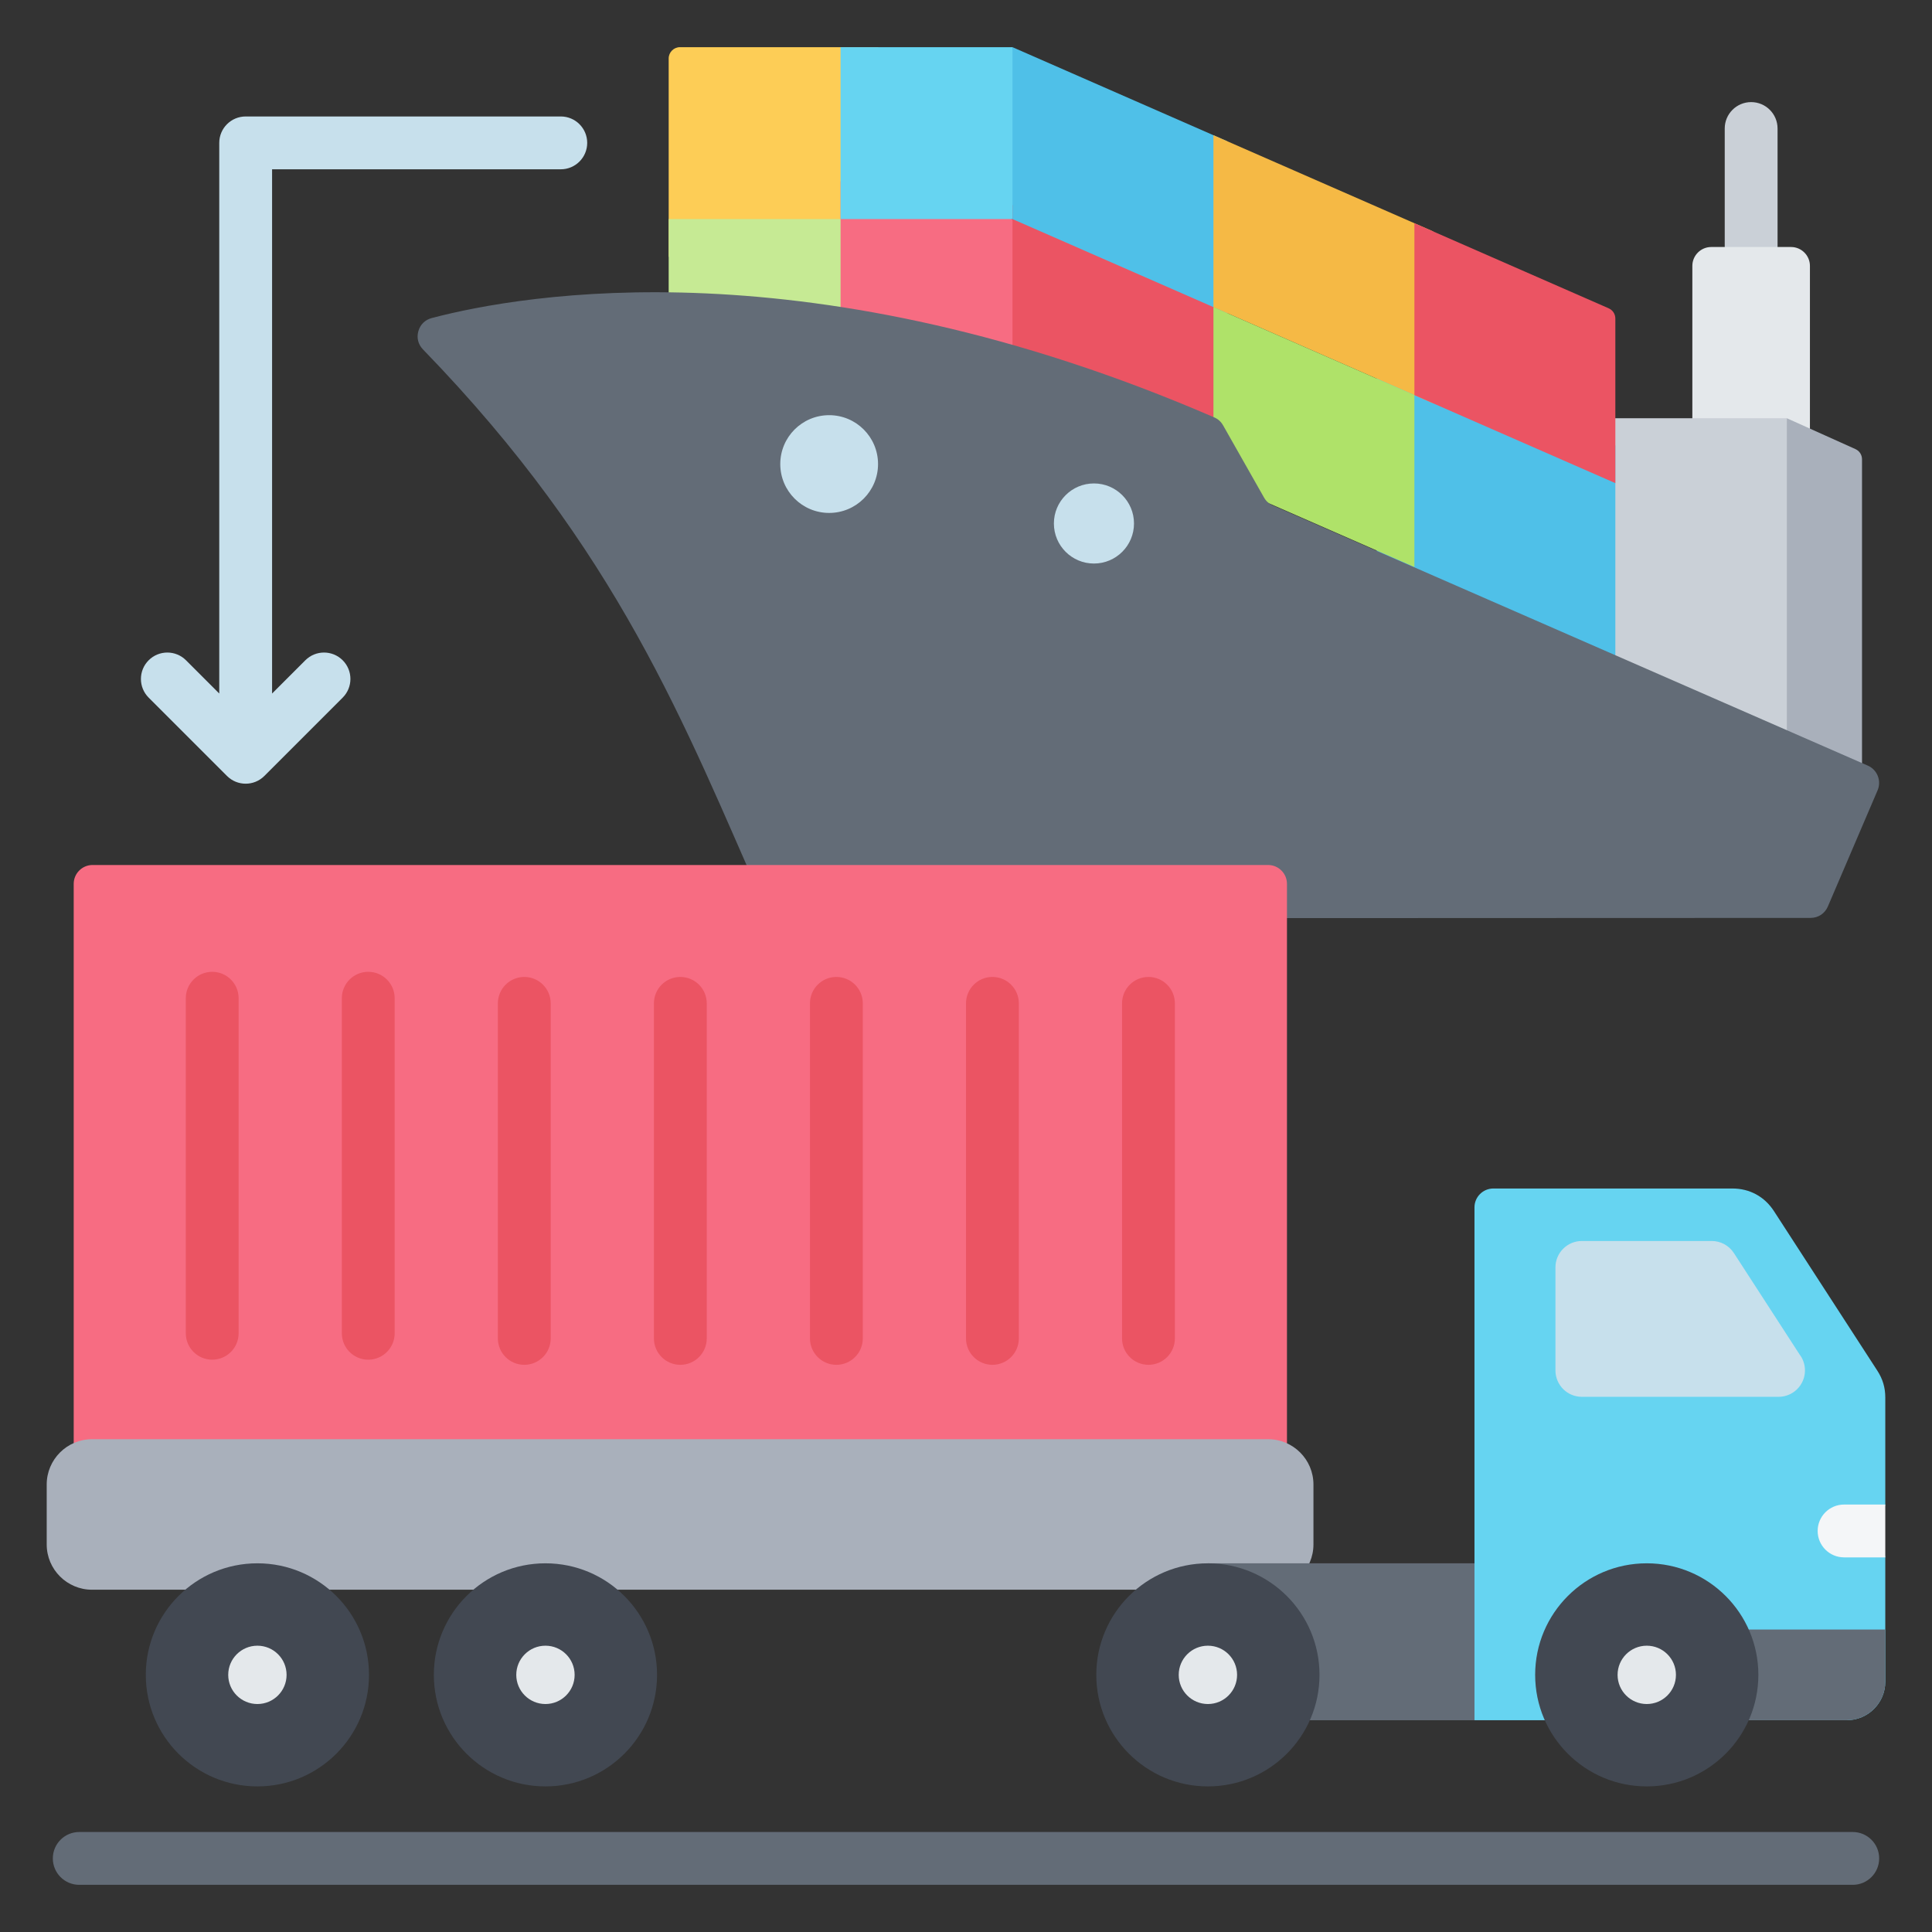 <svg id="Layer_1" enable-background="new 0 0 512 512" height="512" viewBox="0 0 512 512" width="512" xmlns="http://www.w3.org/2000/svg"><rect x="0" y="0" width="512" height="512" fill="#333333" stroke="none"/><g clip-rule="evenodd" fill-rule="evenodd"><path d="m148.616 30.865c3.866 0 7 3.134 7 7s-3.134 7-7 7h-76.511v138.927l8.813-8.813c2.733-2.733 7.165-2.733 9.898 0s2.733 7.165 0 9.898l-20.761 20.762c-2.733 2.733-7.165 2.733-9.898 0l-20.762-20.762c-2.733-2.733-2.733-7.165 0-9.898s7.165-2.733 9.898 0l8.813 8.813v-145.927c0-3.866 3.134-7 7-7z" fill="#c7e0ec"/><path d="m21 499.5c-3.866 0-7-3.134-7-7s3.134-7 7-7h470c3.866 0 7 3.134 7 7s-3.134 7-7 7z" fill="#636c77"/><g><path d="m471.071 65.459c0 3.866-3.134 7-7 7s-7-3.134-7-7v-31.401c0-3.866 3.134-7 7-7s7 3.134 7 7z" fill="#cad0d7"/><path d="m232.762 12.5h-52.556c-1.652 0-3 1.348-3 3v52.556h55.556z" fill="#fdcd56"/><path d="m177.207 58.055h55.556v45.556h-55.556z" fill="#c6ea94"/><path d="m268.318 58.056-45.556-10.001v55.556h45.556l7.202-27.187z" fill="#f76c82"/><path d="m268.318 12.5h-45.556v45.555h45.556l8.712-11.463z" fill="#66d4f1"/><path d="m474.65 65.459h-21.159c-2.754 0-5 2.246-5 5v50.982h31.159v-50.982c0-2.754-2.246-5-5-5z" fill="#e4e8eb"/><path d="m418.082 110.838h55.454l7.617 47.006-7.617 42.87h-55.454z" fill="#cad0d7"/><path d="m473.536 110.838 18.148 8.163c1.102.496 1.769 1.528 1.769 2.736v85.367h-19.918v-96.266z" fill="#a9b0bb"/><path d="m325.363 79.845-57.045-25.514v49.28l57.045 25.514z" fill="#eb5463"/><path d="m428.083 118.033-63.256-23.326v65.556l63.256 23.326z" fill="#4fc0e8"/><path d="m325.201 37.424-56.883-24.924v45.556l56.883 24.924z" fill="#4fc0e8"/><path d="m379.804 61.331-58.232-25.505v45.556l58.232 25.505z" fill="#f5b945"/><path d="m426.286 81.691-51.458-22.539v45.556l53.255 23.326v-43.595c0-1.218-.681-2.259-1.797-2.748z" fill="#eb5463"/><path d="m374.828 104.707-53.255-23.325v45.555l53.255 23.326z" fill="#afe269"/><path d="m321.771 110.607c-106.558-46.143-183.18-32.681-207.362-26.321-1.766.464-3.054 1.734-3.544 3.493-.491 1.76-.044 3.512 1.229 4.823 51.778 53.392 69.211 99.16 90.612 147.771.817 1.855 2.551 2.986 4.578 2.985l272.526-.102c2.044-.001 3.79-1.153 4.595-3.032l13.175-30.782c1.078-2.519-.083-5.451-2.593-6.548l-157.672-68.941c-1.033-.452-1.79-1.135-2.346-2.115l-10.833-19.107c-.561-.986-1.325-1.674-2.365-2.124z" fill="#636c77"/><g fill="#c7e0ec"><path d="m219.734 110.025c7.155 0 12.955 5.8 12.955 12.954s-5.8 12.954-12.955 12.954c-7.154 0-12.954-5.8-12.954-12.954s5.8-12.954 12.954-12.954z"/><path d="m289.907 128.116c5.862 0 10.614 4.752 10.614 10.613 0 5.862-4.752 10.614-10.614 10.614s-10.614-4.752-10.614-10.614c.001-5.861 4.753-10.613 10.614-10.613z"/></g></g><g><path d="m24.531 229.233h311.53c2.754 0 5 2.246 5 5v155.765h-321.529v-155.766c0-2.754 2.245-4.999 4.999-4.999z" fill="#f76c82"/><g><path d="m24.384 381.405h311.687c3.311 0 6.313 1.347 8.486 3.518s3.52 5.173 3.52 8.482v15.889c0 3.309-1.347 6.31-3.52 8.482-2.172 2.171-5.175 3.518-8.486 3.518h-311.687c-3.31 0-6.313-1.347-8.486-3.518-2.172-2.171-3.52-5.172-3.52-8.482v-15.889c0-3.309 1.347-6.31 3.52-8.482 2.173-2.171 5.176-3.518 8.486-3.518z" fill="#a9b0bb"/><path d="m320.106 414.293h119.981v41.593h-119.981z" fill="#636c77"/><path d="m395.753 314.964h63.335c4.591 0 8.536 2.145 11.031 5.996l27.392 42.28c1.439 2.221 2.111 4.493 2.111 7.139v28.341l-1.517 6.9 1.517 7.1v32.959c0 5.613-4.58 10.191-10.196 10.191h-98.675v-135.906c0-2.754 2.247-5 5.002-5z" fill="#66d4f1"/><path d="m499.621 398.72v14h-10.92c-3.868 0-7.004-3.134-7.004-7s3.136-7 7.004-7z" fill="#f4f6f8"/><path d="m412.209 363.172v-27.297c0-3.866 3.136-7 7.004-7h34.434c2.282.002 4.518 1.143 5.854 3.199l17.387 26.838c.907 1.18 1.447 2.657 1.447 4.26 0 3.866-3.136 7-7.004 7h-52.119c-3.867 0-7.003-3.134-7.003-7z" fill="#c7e0ec"/><path d="m453.436 455.869h35.99c5.616 0 10.196-4.578 10.196-10.191v-13.836h-46.185c3.373 7.573 3.373 16.454-.001 24.027z" fill="#636c77"/><path d="m436.409 414.293c16.334 0 29.576 13.235 29.576 29.562 0 16.326-13.242 29.561-29.576 29.561-16.335 0-29.576-13.235-29.576-29.561s13.242-29.562 29.576-29.562zm-368.195 0c16.334 0 29.576 13.235 29.576 29.562 0 16.326-13.242 29.561-29.576 29.561-16.335 0-29.576-13.235-29.576-29.561-.001-16.326 13.241-29.562 29.576-29.562zm76.336 0c16.334 0 29.576 13.235 29.576 29.562 0 16.326-13.242 29.561-29.576 29.561s-29.576-13.235-29.576-29.561 13.242-29.562 29.576-29.562zm175.556 0c16.335 0 29.576 13.235 29.576 29.562 0 16.326-13.242 29.561-29.576 29.561s-29.576-13.235-29.576-29.561 13.242-29.562 29.576-29.562z" fill="#424852"/><path d="m144.55 436.126c4.271 0 7.733 3.46 7.733 7.729 0 4.268-3.462 7.729-7.733 7.729-4.27 0-7.733-3.461-7.733-7.729 0-4.269 3.463-7.729 7.733-7.729zm291.859 0c4.27 0 7.733 3.46 7.733 7.729 0 4.268-3.462 7.729-7.733 7.729s-7.733-3.461-7.733-7.729c0-4.269 3.462-7.729 7.733-7.729zm-116.303 0c4.271 0 7.733 3.46 7.733 7.729 0 4.268-3.462 7.729-7.733 7.729s-7.733-3.461-7.733-7.729c.001-4.269 3.463-7.729 7.733-7.729zm-251.893 0c4.271 0 7.733 3.46 7.733 7.729 0 4.268-3.462 7.729-7.733 7.729-4.27 0-7.733-3.461-7.733-7.729.001-4.269 3.463-7.729 7.733-7.729z" fill="#e4e8eb"/></g><path d="m173.296 265.9c0-3.866 3.134-7 7-7s7 3.134 7 7v88.791c0 3.866-3.134 7-7 7s-7-3.134-7-7zm-124.058-1.36c0-3.866 3.134-7 7-7s7 3.134 7 7v88.791c0 3.866-3.134 7-7 7s-7-3.134-7-7zm41.353 0c0-3.866 3.134-7 7-7s7 3.134 7 7v88.791c0 3.866-3.134 7-7 7s-7-3.134-7-7zm41.352 1.36c0-3.866 3.134-7 7-7s7 3.134 7 7v88.791c0 3.866-3.134 7-7 7s-7-3.134-7-7zm165.412 0c0-3.866 3.134-7 7-7s7 3.134 7 7v88.791c0 3.866-3.134 7-7 7s-7-3.134-7-7zm-41.353 0c0-3.866 3.134-7 7-7s7 3.134 7 7v88.791c0 3.866-3.134 7-7 7s-7-3.134-7-7zm-41.353 0c0-3.866 3.134-7 7-7s7 3.134 7 7v88.791c0 3.866-3.134 7-7 7s-7-3.134-7-7z" fill="#eb5463"/></g></g></svg>